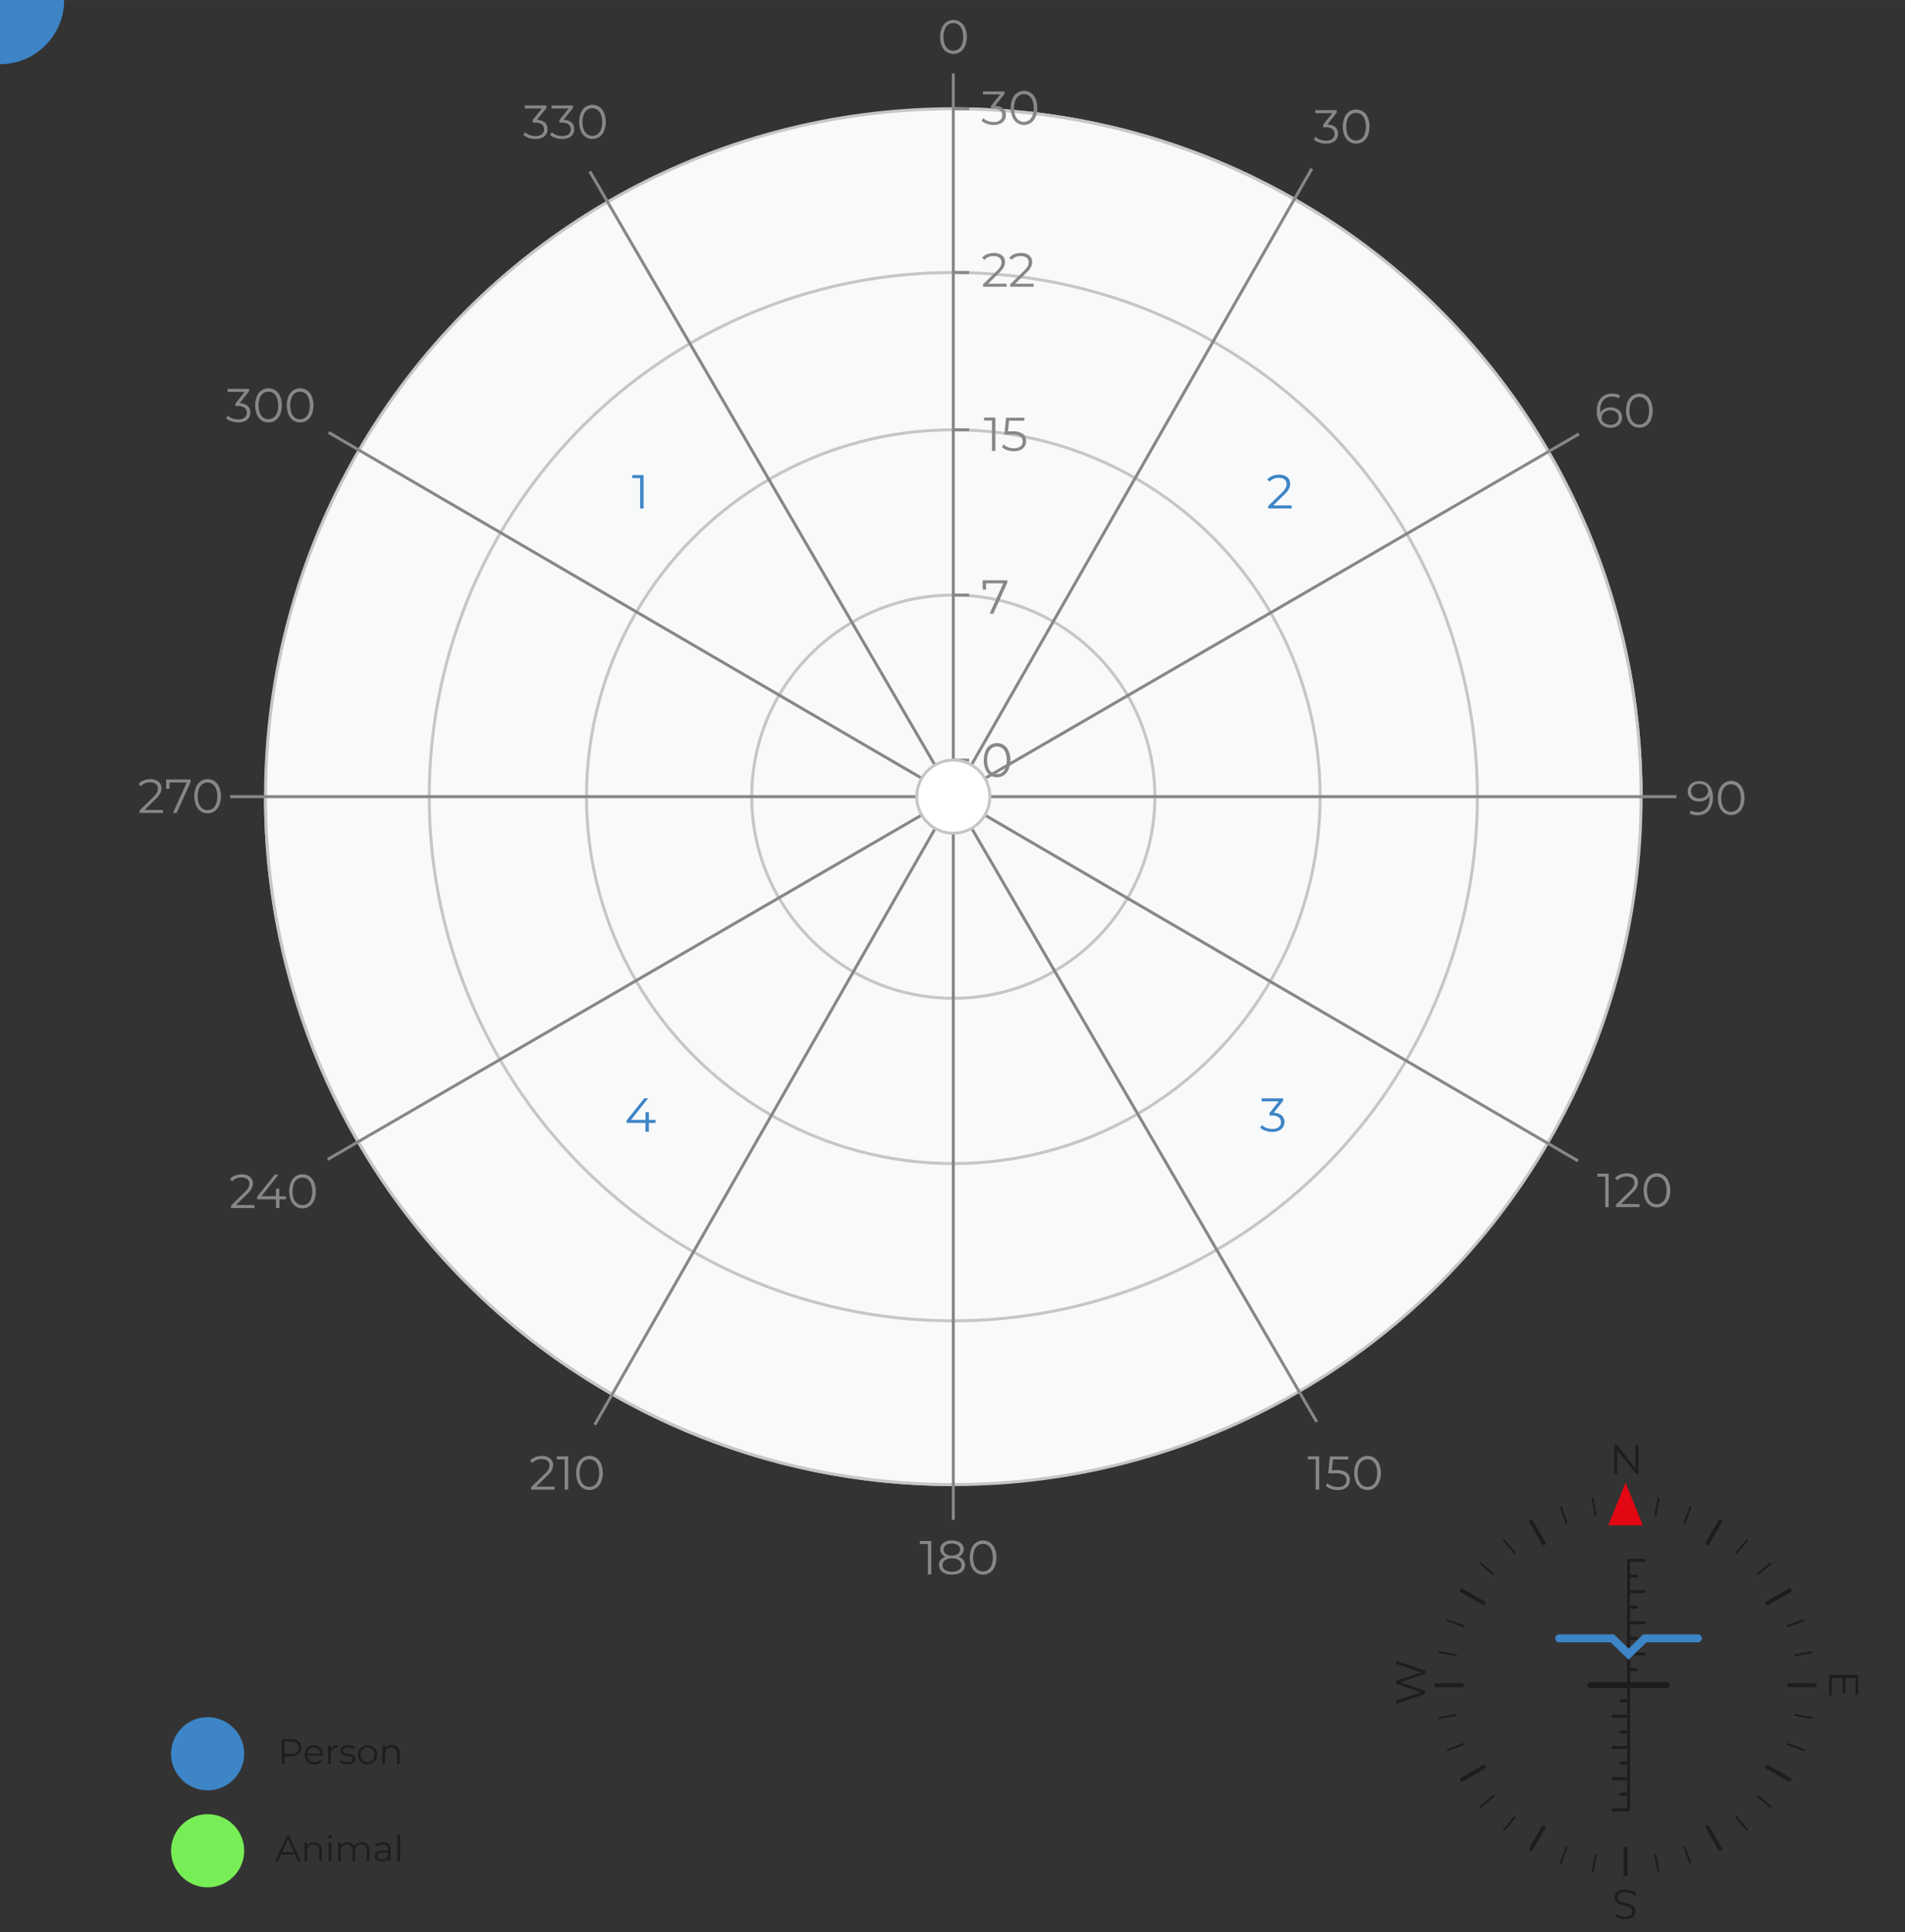 
<svg xmlns="http://www.w3.org/2000/svg" xmlns:xlink="http://www.w3.org/1999/xlink" width="225.07mm" height="228.25mm" viewBox="0 0 638 647">
  <rect x="0" y="0" width="638" height="647" fill="#333333" stroke="none"/>
  <defs>
    <linearGradient id="linear-gradient" x1="183.03" y1="197.93" x2="183.03" y2="154.58" gradientTransform="translate(481.25 41.78) rotate(90)" gradientUnits="userSpaceOnUse">
      <stop offset="0" stop-color="#2581c4"/>
      <stop offset="0.03" stop-color="#2581c4" stop-opacity="0.94"/>
      <stop offset="0.22" stop-color="#2581c4" stop-opacity="0.66"/>
      <stop offset="0.41" stop-color="#2581c4" stop-opacity="0.42"/>
      <stop offset="0.58" stop-color="#2581c4" stop-opacity="0.24"/>
      <stop offset="0.74" stop-color="#2581c4" stop-opacity="0.11"/>
      <stop offset="0.88" stop-color="#2581c4" stop-opacity="0.03"/>
      <stop offset="1" stop-color="#2581c4" stop-opacity="0"/>
    </linearGradient>
  </defs>
  <title>Местопложение чистовой</title>
  <g id="Layer_1" data-name="Layer 1">
    <g>
      <path d="M88.92,266.76H319.27V497.11C192,497.11,88.92,394,88.92,266.76Z" style="fill: none;stroke: #c6c6c6;stroke-miterlimit: 10"/>
      <path d="M549.61,266.76H319.27V36.42C446.49,36.42,549.61,139.55,549.61,266.76Z" style="fill: none;stroke: #c6c6c6;stroke-miterlimit: 10"/>
      <circle cx="319.27" cy="266.76" r="230.35" style="fill: #f8f9fa;stroke: #c6c6c6;stroke-miterlimit: 10"/>
      <circle cx="319.27" cy="266.76" r="175.51" style="fill: none;stroke: #c6c6c6;stroke-miterlimit: 10"/>
      <circle cx="319.27" cy="266.76" r="122.85" style="fill: none;stroke: #c6c6c6;stroke-miterlimit: 10"/>
      <circle cx="319.27" cy="266.76" r="67.51" style="fill: none;stroke: #c6c6c6;stroke-miterlimit: 10"/>
      <line x1="561.43" y1="266.76" x2="77.1" y2="266.76" style="fill: none;stroke: #878787;stroke-miterlimit: 10"/>
      <line x1="439.34" y1="56.46" x2="199.2" y2="477.07" style="fill: none;stroke: #878787;stroke-miterlimit: 10"/>
      <line x1="528.78" y1="145.31" x2="109.76" y2="388.22" style="fill: none;stroke: #878787;stroke-miterlimit: 10"/>
      <line x1="528.48" y1="388.73" x2="110.06" y2="144.79" style="fill: none;stroke: #878787;stroke-miterlimit: 10"/>
      <line x1="440.99" y1="476.12" x2="197.55" y2="57.41" style="fill: none;stroke: #878787;stroke-miterlimit: 10"/>
      <line x1="319.27" y1="24.6" x2="319.27" y2="508.93" style="fill: none;stroke: #878787;stroke-miterlimit: 10"/>
      <line x1="319" y1="36.42" x2="324.58" y2="36.42" style="fill: none;stroke: #878787;stroke-miterlimit: 10"/>
      <line x1="319" y1="91.25" x2="324.58" y2="91.25" style="fill: none;stroke: #878787;stroke-miterlimit: 10"/>
      <line x1="319" y1="143.92" x2="324.58" y2="143.92" style="fill: none;stroke: #878787;stroke-miterlimit: 10"/>
      <line x1="319" y1="199.25" x2="324.58" y2="199.25" style="fill: none;stroke: #878787;stroke-miterlimit: 10"/>
      <line x1="319" y1="254.53" x2="324.58" y2="254.53" style="fill: none;stroke: #878787;stroke-miterlimit: 10"/>
    </g>
  </g>
  <g id="Layer_3" data-name="Layer 3">
    <path d="M69.54,575A12.24,12.24,0,1,1,57.3,587.22,12.24,12.24,0,0,1,69.54,575" style="fill: #3d85c6"/>
    <path d="M69.54,607.48A12.24,12.24,0,1,1,57.3,619.72a12.24,12.24,0,0,1,12.24-12.24" style="fill: #7e5"/>
    <g>
      <path d="M100,583.11a2.9,2.9,0,0,1,0,4.22,3.82,3.82,0,0,1-2.52.76H95.26v2.65h-.89v-8.4h3.14A3.8,3.8,0,0,1,100,583.11Zm-.64,3.65a1.89,1.89,0,0,0,.66-1.54,1.92,1.92,0,0,0-.66-1.57,2.92,2.92,0,0,0-1.91-.55H95.26v4.2h2.23A2.93,2.93,0,0,0,99.4,586.76Z" style="fill: #1d1d1b"/>
      <path d="M108.14,587.85h-5.28a2.26,2.26,0,0,0,.76,1.59,2.51,2.51,0,0,0,1.73.61,2.71,2.71,0,0,0,1.08-.21,2.35,2.35,0,0,0,.85-.62l.48.55a2.7,2.7,0,0,1-1,.77,3.55,3.55,0,0,1-1.39.26,3.51,3.51,0,0,1-1.72-.41,3,3,0,0,1-1.17-1.15,3.27,3.27,0,0,1-.42-1.66,3.38,3.38,0,0,1,.4-1.66,2.91,2.91,0,0,1,1.1-1.14,3.09,3.09,0,0,1,1.58-.41,3.06,3.06,0,0,1,1.57.41,2.9,2.9,0,0,1,1.09,1.13,3.41,3.41,0,0,1,.4,1.66Zm-4.58-2.15a2.28,2.28,0,0,0-.7,1.52h4.48a2.29,2.29,0,0,0-.7-1.52,2.32,2.32,0,0,0-3.07,0Z" style="fill: #1d1d1b"/>
      <path d="M111.61,584.71a3,3,0,0,1,1.47-.32v.83h-.2a2,2,0,0,0-1.56.61,2.44,2.44,0,0,0-.56,1.72v3.22h-.85v-6.31h.82v1.24A2.07,2.07,0,0,1,111.61,584.71Z" style="fill: #1d1d1b"/>
      <path d="M114.88,590.58a3.16,3.16,0,0,1-1.1-.56l.38-.67a3.23,3.23,0,0,0,1,.51,4,4,0,0,0,1.25.2,2.38,2.38,0,0,0,1.28-.27.86.86,0,0,0,.41-.76.68.68,0,0,0-.23-.55,1.51,1.51,0,0,0-.58-.3,8,8,0,0,0-.92-.2,10.83,10.83,0,0,1-1.24-.29,1.82,1.82,0,0,1-.8-.51,1.41,1.41,0,0,1-.33-1,1.56,1.56,0,0,1,.66-1.3,3,3,0,0,1,1.84-.5,4.79,4.79,0,0,1,1.22.16,3.39,3.39,0,0,1,1,.43l-.37.68a3.18,3.18,0,0,0-1.86-.54,2.15,2.15,0,0,0-1.23.29.88.88,0,0,0-.41.76.75.75,0,0,0,.23.58,1.44,1.44,0,0,0,.58.32,9.09,9.09,0,0,0,1,.21,11.29,11.29,0,0,1,1.21.29,1.79,1.79,0,0,1,.78.49,1.35,1.35,0,0,1,.32,1,1.53,1.53,0,0,1-.69,1.31,3.28,3.28,0,0,1-1.91.49A4.83,4.83,0,0,1,114.88,590.58Z" style="fill: #1d1d1b"/>
      <path d="M121.46,590.39a3,3,0,0,1-1.15-1.15,3.47,3.47,0,0,1,0-3.31,3,3,0,0,1,1.15-1.14,3.51,3.51,0,0,1,3.29,0,2.94,2.94,0,0,1,1.15,1.14,3.52,3.52,0,0,1,0,3.31,3,3,0,0,1-1.15,1.15,3.48,3.48,0,0,1-3.29,0Zm2.85-.65a2.14,2.14,0,0,0,.83-.87,2.9,2.9,0,0,0,0-2.57,2.13,2.13,0,0,0-.83-.87,2.53,2.53,0,0,0-2.41,0,2.16,2.16,0,0,0-.84.87,2.85,2.85,0,0,0,0,2.57,2.17,2.17,0,0,0,.84.87,2.53,2.53,0,0,0,2.41,0Z" style="fill: #1d1d1b"/>
      <path d="M133.16,585.07a2.69,2.69,0,0,1,.7,2v3.66H133v-3.58a2.09,2.09,0,0,0-.49-1.5,1.85,1.85,0,0,0-1.4-.52,2.16,2.16,0,0,0-1.61.61,2.29,2.29,0,0,0-.59,1.67v3.31h-.85v-6.31h.82v1.16a2.37,2.37,0,0,1,1-.89,3.09,3.09,0,0,1,1.43-.32A2.58,2.58,0,0,1,133.16,585.07Z" style="fill: #1d1d1b"/>
    </g>
    <g>
      <path d="M98.8,621H94.12l-1,2.24h-.92l3.84-8.4h.88l3.84,8.4h-.94Zm-.32-.72-2-4.51-2,4.51Z" style="fill: #1d1d1b"/>
      <path d="M107.06,617.57a2.69,2.69,0,0,1,.7,2v3.66h-.85v-3.58a2.09,2.09,0,0,0-.49-1.5,1.85,1.85,0,0,0-1.4-.52,2.16,2.16,0,0,0-1.61.61,2.29,2.29,0,0,0-.59,1.67v3.31H102v-6.31h.82v1.16a2.37,2.37,0,0,1,1-.89,3.09,3.09,0,0,1,1.43-.32A2.58,2.58,0,0,1,107.06,617.57Z" style="fill: #1d1d1b"/>
      <path d="M110.07,615.37a.59.59,0,0,1-.18-.43.58.58,0,0,1,.18-.42.6.6,0,0,1,.44-.18.62.62,0,0,1,.44.17.56.56,0,0,1,.18.41.63.63,0,0,1-1.07.44Zm0,1.56h.85v6.31h-.85Z" style="fill: #1d1d1b"/>
      <path d="M123,617.56a2.75,2.75,0,0,1,.68,2v3.66h-.85v-3.58a2.14,2.14,0,0,0-.47-1.5,1.73,1.73,0,0,0-1.34-.52,2,2,0,0,0-1.55.61,2.36,2.36,0,0,0-.56,1.67v3.31h-.85v-3.58a2.14,2.14,0,0,0-.47-1.5,1.74,1.74,0,0,0-1.35-.52,2,2,0,0,0-1.54.61,2.35,2.35,0,0,0-.57,1.67v3.31h-.85v-6.31h.82v1.15a2.28,2.28,0,0,1,.94-.89,3,3,0,0,1,1.38-.31,2.7,2.7,0,0,1,1.37.34,2.07,2.07,0,0,1,.87,1,2.46,2.46,0,0,1,1-1,3.09,3.09,0,0,1,1.49-.35A2.51,2.51,0,0,1,123,617.56Z" style="fill: #1d1d1b"/>
      <path d="M130.15,617.5a2.39,2.39,0,0,1,.66,1.83v3.91H130v-1a2,2,0,0,1-.85.77,3,3,0,0,1-1.33.28,2.59,2.59,0,0,1-1.68-.5,1.73,1.73,0,0,1,0-2.63,2.85,2.85,0,0,1,1.85-.49h2v-.38a1.62,1.62,0,0,0-.46-1.24,1.89,1.89,0,0,0-1.33-.43,3.39,3.39,0,0,0-1.15.2,2.91,2.91,0,0,0-.95.55l-.38-.64a3.38,3.38,0,0,1,1.15-.63,4.47,4.47,0,0,1,1.42-.22A2.67,2.67,0,0,1,130.15,617.5Zm-1,4.8a2,2,0,0,0,.77-1v-1h-2q-1.62,0-1.62,1.13a1,1,0,0,0,.42.87,1.91,1.91,0,0,0,1.18.32A2.24,2.24,0,0,0,129.19,622.3Z" style="fill: #1d1d1b"/>
      <path d="M133.12,614.34H134v8.9h-.85Z" style="fill: #1d1d1b"/>
    </g>
  </g>
  <g id="Layer_2" data-name="Layer 2">
    <g>
      <path d="M182.47,41a2.91,2.91,0,0,1,.92,2.23,3,3,0,0,1-1.84,2.88,5.17,5.17,0,0,1-2.22.43,6.68,6.68,0,0,1-2.3-.39,4.66,4.66,0,0,1-1.74-1l.56-.91a4.11,4.11,0,0,0,1.49.94,5.44,5.44,0,0,0,2,.36,3.34,3.34,0,0,0,2.13-.6,2,2,0,0,0,.75-1.66,2,2,0,0,0-.75-1.63,3.64,3.64,0,0,0-2.27-.59h-.8v-.85l3.1-3.89h-5.73v-1H183v.82l-3.17,4A4.15,4.15,0,0,1,182.47,41Z" style="fill: #878787"/>
      <path d="M191.41,41a2.91,2.91,0,0,1,.92,2.23,3,3,0,0,1-1.84,2.88,5.17,5.17,0,0,1-2.22.43,6.68,6.68,0,0,1-2.3-.39,4.66,4.66,0,0,1-1.74-1l.56-.91a4.11,4.11,0,0,0,1.49.94,5.44,5.44,0,0,0,2,.36,3.34,3.34,0,0,0,2.13-.6,2,2,0,0,0,.75-1.66,2,2,0,0,0-.75-1.63,3.64,3.64,0,0,0-2.27-.59h-.8v-.85l3.1-3.89H184.7v-1h7.2v.82l-3.17,4A4.15,4.15,0,0,1,191.41,41Z" style="fill: #878787"/>
      <path d="M196.1,45.85a4.5,4.5,0,0,1-1.58-2,8.37,8.37,0,0,1,0-6.06,4.5,4.5,0,0,1,1.58-2,4.23,4.23,0,0,1,4.62,0,4.56,4.56,0,0,1,1.59,2,8.27,8.27,0,0,1,0,6.06,4.56,4.56,0,0,1-1.59,2,4.23,4.23,0,0,1-4.62,0Zm4-.91a3.52,3.52,0,0,0,1.16-1.58,7.79,7.79,0,0,0,0-5,3.52,3.52,0,0,0-1.16-1.58,3,3,0,0,0-3.44,0,3.52,3.52,0,0,0-1.16,1.58,7.79,7.79,0,0,0,0,5,3.52,3.52,0,0,0,1.16,1.58,3,3,0,0,0,3.44,0Z" style="fill: #878787"/>
    </g>
    <g>
      <path d="M82.92,135.91a2.91,2.91,0,0,1,.92,2.23A3,3,0,0,1,82,141a5.17,5.17,0,0,1-2.22.43,6.68,6.68,0,0,1-2.3-.39,4.66,4.66,0,0,1-1.74-1l.56-.91a4.11,4.11,0,0,0,1.49.94,5.44,5.44,0,0,0,2,.36,3.34,3.34,0,0,0,2.13-.6,2,2,0,0,0,.75-1.66,2,2,0,0,0-.75-1.63,3.64,3.64,0,0,0-2.27-.59h-.8v-.85l3.1-3.89H76.21v-1h7.2V131l-3.17,4A4.15,4.15,0,0,1,82.92,135.91Z" style="fill: #878787"/>
      <path d="M87.61,140.76a4.5,4.5,0,0,1-1.58-2,8.37,8.37,0,0,1,0-6.06,4.5,4.5,0,0,1,1.58-2,4.23,4.23,0,0,1,4.62,0,4.56,4.56,0,0,1,1.59,2,8.27,8.27,0,0,1,0,6.06,4.56,4.56,0,0,1-1.59,2,4.23,4.23,0,0,1-4.62,0Zm4-.91a3.52,3.52,0,0,0,1.16-1.58,7.79,7.79,0,0,0,0-5,3.52,3.52,0,0,0-1.16-1.58,3,3,0,0,0-3.44,0A3.52,3.52,0,0,0,87,133.24a7.79,7.79,0,0,0,0,5,3.52,3.52,0,0,0,1.16,1.58,3,3,0,0,0,3.44,0Z" style="fill: #878787"/>
      <path d="M98.2,140.76a4.5,4.5,0,0,1-1.58-2,8.37,8.37,0,0,1,0-6.06,4.5,4.5,0,0,1,1.58-2,4.23,4.23,0,0,1,4.62,0,4.56,4.56,0,0,1,1.59,2,8.27,8.27,0,0,1,0,6.06,4.56,4.56,0,0,1-1.59,2,4.23,4.23,0,0,1-4.62,0Zm4-.91a3.52,3.52,0,0,0,1.16-1.58,7.79,7.79,0,0,0,0-5,3.52,3.52,0,0,0-1.16-1.58,3,3,0,0,0-3.44,0,3.52,3.52,0,0,0-1.16,1.58,7.79,7.79,0,0,0,0,5,3.52,3.52,0,0,0,1.16,1.58,3,3,0,0,0,3.44,0Z" style="fill: #878787"/>
    </g>
    <g>
      <path d="M54.58,271.21v1H46.73v-.82l4.66-4.56a6,6,0,0,0,1.19-1.5,2.85,2.85,0,0,0,.31-1.27,1.88,1.88,0,0,0-.68-1.54,3,3,0,0,0-1.94-.55,3.84,3.84,0,0,0-3.06,1.25l-.82-.7a4.29,4.29,0,0,1,1.67-1.18,6,6,0,0,1,2.3-.42,4.19,4.19,0,0,1,2.71.81,2.69,2.69,0,0,1,1,2.22,3.8,3.8,0,0,1-.38,1.66,7,7,0,0,1-1.46,1.84l-3.81,3.74Z" style="fill: #878787"/>
      <path d="M63.86,261v.82l-4.69,10.38H57.93l4.61-10.18H56.78v2.1H55.64V261Z" style="fill: #878787"/>
      <path d="M67.22,271.64a4.51,4.51,0,0,1-1.58-2,8.37,8.37,0,0,1,0-6.06,4.5,4.5,0,0,1,1.58-2,4.23,4.23,0,0,1,4.62,0,4.56,4.56,0,0,1,1.59,2,8.27,8.27,0,0,1,0,6.06,4.57,4.57,0,0,1-1.59,2,4.23,4.23,0,0,1-4.62,0Zm4-.91a3.52,3.52,0,0,0,1.16-1.58,7.79,7.79,0,0,0,0-5,3.52,3.52,0,0,0-1.16-1.58,3,3,0,0,0-3.44,0,3.52,3.52,0,0,0-1.16,1.58,7.79,7.79,0,0,0,0,5,3.52,3.52,0,0,0,1.16,1.58,3,3,0,0,0,3.44,0Z" style="fill: #878787"/>
    </g>
    <g>
      <path d="M85.23,403.5v1H77.38v-.82L82,399.14a6,6,0,0,0,1.19-1.5,2.85,2.85,0,0,0,.31-1.27,1.88,1.88,0,0,0-.68-1.54,3,3,0,0,0-1.94-.55,3.84,3.84,0,0,0-3.06,1.25l-.82-.7a4.29,4.29,0,0,1,1.67-1.18,6,6,0,0,1,2.3-.42,4.19,4.19,0,0,1,2.71.81,2.69,2.69,0,0,1,1,2.22,3.8,3.8,0,0,1-.38,1.66,7,7,0,0,1-1.46,1.84l-3.81,3.74Z" style="fill: #878787"/>
      <path d="M95.82,401.58H93.58v2.94H92.43v-2.94H86.11v-.83L92,393.32h1.28l-5.73,7.23h4.86V398h1.12v2.59h2.24Z" style="fill: #878787"/>
      <path d="M99,403.93a4.5,4.5,0,0,1-1.58-2,8.37,8.37,0,0,1,0-6.06,4.5,4.5,0,0,1,1.58-2,4.23,4.23,0,0,1,4.62,0,4.56,4.56,0,0,1,1.59,2,8.27,8.27,0,0,1,0,6.06,4.56,4.56,0,0,1-1.59,2,4.23,4.23,0,0,1-4.62,0Zm4-.91a3.51,3.51,0,0,0,1.16-1.58,7.79,7.79,0,0,0,0-5,3.51,3.51,0,0,0-1.16-1.58,3,3,0,0,0-3.44,0,3.51,3.51,0,0,0-1.16,1.58,7.79,7.79,0,0,0,0,5A3.51,3.51,0,0,0,99.63,403a3,3,0,0,0,3.44,0Z" style="fill: #878787"/>
    </g>
    <g>
      <path d="M185.73,497.81v1h-7.86V498l4.66-4.56a6,6,0,0,0,1.19-1.5,2.85,2.85,0,0,0,.31-1.27,1.88,1.88,0,0,0-.68-1.54,3,3,0,0,0-1.94-.55,3.84,3.84,0,0,0-3.06,1.25l-.82-.7a4.29,4.29,0,0,1,1.67-1.18,6,6,0,0,1,2.3-.42,4.19,4.19,0,0,1,2.71.81,2.69,2.69,0,0,1,1,2.22,3.8,3.8,0,0,1-.38,1.66,7,7,0,0,1-1.46,1.84l-3.81,3.74Z" style="fill: #878787"/>
      <path d="M190.28,487.63v11.2h-1.15V488.66h-2.64v-1Z" style="fill: #878787"/>
      <path d="M195.1,498.24a4.5,4.5,0,0,1-1.58-2,8.37,8.37,0,0,1,0-6.06,4.5,4.5,0,0,1,1.58-2,4.23,4.23,0,0,1,4.62,0,4.56,4.56,0,0,1,1.59,2,8.27,8.27,0,0,1,0,6.06,4.56,4.56,0,0,1-1.59,2,4.23,4.23,0,0,1-4.62,0Zm4-.91a3.51,3.51,0,0,0,1.16-1.58,7.79,7.79,0,0,0,0-5,3.51,3.51,0,0,0-1.16-1.58,3,3,0,0,0-3.44,0,3.51,3.51,0,0,0-1.16,1.58,7.79,7.79,0,0,0,0,5,3.51,3.51,0,0,0,1.16,1.58,3,3,0,0,0,3.44,0Z" style="fill: #878787"/>
    </g>
    <g>
      <path d="M311.9,516v11.2h-1.15V517H308.1v-1Z" style="fill: #878787"/>
      <path d="M322.61,522.35a2.61,2.61,0,0,1,.57,1.7,2.82,2.82,0,0,1-.53,1.7,3.32,3.32,0,0,1-1.51,1.12,6.24,6.24,0,0,1-2.31.39,5.17,5.17,0,0,1-3.17-.86A2.78,2.78,0,0,1,314.5,524a2.66,2.66,0,0,1,.55-1.71,3.33,3.33,0,0,1,1.61-1,2.79,2.79,0,0,1-1.31-1,2.52,2.52,0,0,1-.45-1.5,2.56,2.56,0,0,1,1.06-2.16,4.64,4.64,0,0,1,2.86-.8,5.48,5.48,0,0,1,2.07.36,3.14,3.14,0,0,1,1.38,1,2.57,2.57,0,0,1,.5,1.57,2.46,2.46,0,0,1-.46,1.5,2.89,2.89,0,0,1-1.33,1A3.4,3.4,0,0,1,322.61,522.35Zm-1.46,3.33a2,2,0,0,0,0-3.29,4.79,4.79,0,0,0-4.64,0,1.91,1.91,0,0,0-.84,1.64,1.93,1.93,0,0,0,.83,1.66,4.77,4.77,0,0,0,4.65,0Zm-4.36-5.34a3.35,3.35,0,0,0,2,.54,3.39,3.39,0,0,0,2-.54,1.71,1.71,0,0,0,.74-1.46,1.74,1.74,0,0,0-.76-1.49,3.41,3.41,0,0,0-2-.54,3.35,3.35,0,0,0-2,.54,1.83,1.83,0,0,0,0,2.94Z" style="fill: #878787"/>
      <path d="M326.93,526.57a4.49,4.49,0,0,1-1.58-2,8.37,8.37,0,0,1,0-6.06,4.49,4.49,0,0,1,1.58-2,4.23,4.23,0,0,1,4.62,0,4.55,4.55,0,0,1,1.59,2,8.26,8.26,0,0,1,0,6.06,4.55,4.55,0,0,1-1.59,2,4.22,4.22,0,0,1-4.62,0Zm4-.91a3.51,3.51,0,0,0,1.16-1.58,7.79,7.79,0,0,0,0-5,3.52,3.52,0,0,0-1.16-1.58,3,3,0,0,0-3.44,0,3.52,3.52,0,0,0-1.16,1.58,7.79,7.79,0,0,0,0,5,3.51,3.51,0,0,0,1.16,1.58,3,3,0,0,0,3.44,0Z" style="fill: #878787"/>
    </g>
    <g>
      <path d="M441.8,487.63v11.2h-1.15V488.66H438v-1Z" style="fill: #878787"/>
      <path d="M451,493.1a2.92,2.92,0,0,1,1.11,2.44,3.34,3.34,0,0,1-.46,1.74,3.1,3.1,0,0,1-1.37,1.21,5.11,5.11,0,0,1-2.24.44,6.62,6.62,0,0,1-2.28-.39,4.67,4.67,0,0,1-1.74-1l.56-.91a4.14,4.14,0,0,0,1.47.94,5.33,5.33,0,0,0,2,.36,3.31,3.31,0,0,0,2.15-.62,2,2,0,0,0,.76-1.66,2,2,0,0,0-.86-1.74,5.28,5.28,0,0,0-2.89-.59h-2.38l.58-5.62h6.13v1h-5.12l-.38,3.57h1.44A5.76,5.76,0,0,1,451,493.1Z" style="fill: #878787"/>
      <path d="M455.68,498.24a4.5,4.5,0,0,1-1.58-2,8.37,8.37,0,0,1,0-6.06,4.5,4.5,0,0,1,1.58-2,4.23,4.23,0,0,1,4.62,0,4.56,4.56,0,0,1,1.59,2,8.27,8.27,0,0,1,0,6.06,4.57,4.57,0,0,1-1.59,2,4.23,4.23,0,0,1-4.62,0Zm4-.91a3.51,3.51,0,0,0,1.16-1.58,7.79,7.79,0,0,0,0-5,3.52,3.52,0,0,0-1.16-1.58,3,3,0,0,0-3.44,0,3.52,3.52,0,0,0-1.16,1.58,7.79,7.79,0,0,0,0,5,3.51,3.51,0,0,0,1.16,1.58,3,3,0,0,0,3.44,0Z" style="fill: #878787"/>
    </g>
    <g>
      <path d="M538.76,393v11.2h-1.15V394H535v-1Z" style="fill: #878787"/>
      <path d="M549.08,403.18v1h-7.86v-.82l4.66-4.56a6,6,0,0,0,1.19-1.5,2.85,2.85,0,0,0,.31-1.27,1.88,1.88,0,0,0-.68-1.54,3,3,0,0,0-1.94-.55,3.84,3.84,0,0,0-3.06,1.25l-.82-.7a4.3,4.3,0,0,1,1.67-1.18,6,6,0,0,1,2.3-.42,4.19,4.19,0,0,1,2.71.81,2.69,2.69,0,0,1,1,2.21,3.8,3.8,0,0,1-.38,1.66,7,7,0,0,1-1.46,1.84l-3.81,3.74Z" style="fill: #878787"/>
      <path d="M552.61,403.62a4.5,4.5,0,0,1-1.58-2,8.37,8.37,0,0,1,0-6.06,4.5,4.5,0,0,1,1.58-2,4.23,4.23,0,0,1,4.62,0,4.56,4.56,0,0,1,1.59,2,8.27,8.27,0,0,1,0,6.06,4.57,4.57,0,0,1-1.59,2,4.23,4.23,0,0,1-4.62,0Zm4-.91a3.51,3.51,0,0,0,1.16-1.58,7.79,7.79,0,0,0,0-5,3.52,3.52,0,0,0-1.16-1.58,3,3,0,0,0-3.44,0A3.52,3.52,0,0,0,552,396.1a7.79,7.79,0,0,0,0,5,3.51,3.51,0,0,0,1.16,1.58,3,3,0,0,0,3.44,0Z" style="fill: #878787"/>
    </g>
    <g>
      <path d="M572.47,263a6.42,6.42,0,0,1,1.18,4.14,7.12,7.12,0,0,1-.64,3.17,4.48,4.48,0,0,1-1.79,2,5.29,5.29,0,0,1-2.69.66,5,5,0,0,1-2.66-.61l.46-.93a3.91,3.91,0,0,0,2.18.53,3.72,3.72,0,0,0,2.91-1.18,5,5,0,0,0,1.06-3.42c0-.28,0-.58,0-.91a3,3,0,0,1-1.33,1.42,4.26,4.26,0,0,1-2.1.5,4.43,4.43,0,0,1-2-.42,3.19,3.19,0,0,1-1.34-1.18,3.25,3.25,0,0,1-.48-1.77,3.31,3.31,0,0,1,.5-1.81,3.27,3.27,0,0,1,1.37-1.21,4.43,4.43,0,0,1,2-.42A4.13,4.13,0,0,1,572.47,263Zm-1.78,4a2.52,2.52,0,0,0,1-.88,2.23,2.23,0,0,0,.37-1.25,2.18,2.18,0,0,0-.34-1.18,2.48,2.48,0,0,0-1-.88,3.54,3.54,0,0,0-1.6-.34,2.9,2.9,0,0,0-2,.66,2.23,2.23,0,0,0-.76,1.77,2.21,2.21,0,0,0,.76,1.76,3,3,0,0,0,2.06.66A3.34,3.34,0,0,0,570.68,267Z" style="fill: #878787"/>
      <path d="M577.47,272.22a4.51,4.51,0,0,1-1.58-2,8.37,8.37,0,0,1,0-6.06,4.5,4.5,0,0,1,1.58-2,4.23,4.23,0,0,1,4.62,0,4.56,4.56,0,0,1,1.59,2,8.27,8.27,0,0,1,0,6.06,4.57,4.57,0,0,1-1.59,2,4.23,4.23,0,0,1-4.62,0Zm4-.91a3.52,3.52,0,0,0,1.16-1.58,7.79,7.79,0,0,0,0-5,3.52,3.52,0,0,0-1.16-1.58,3,3,0,0,0-3.44,0,3.52,3.52,0,0,0-1.16,1.58,7.79,7.79,0,0,0,0,5,3.52,3.52,0,0,0,1.16,1.58,3,3,0,0,0,3.44,0Z" style="fill: #878787"/>
    </g>
    <g>
      <path d="M541.42,136.84a3.18,3.18,0,0,1,1.34,1.18,3.24,3.24,0,0,1,.48,1.77,3.31,3.31,0,0,1-.5,1.81,3.27,3.27,0,0,1-1.37,1.21,4.42,4.42,0,0,1-2,.42,4.13,4.13,0,0,1-3.41-1.46,6.42,6.42,0,0,1-1.18-4.14,7.1,7.1,0,0,1,.64-3.17,4.48,4.48,0,0,1,1.79-2,5.29,5.29,0,0,1,2.69-.66,5.05,5.05,0,0,1,2.66.61l-.46.93a3.91,3.91,0,0,0-2.18-.53A3.71,3.71,0,0,0,537,134a5,5,0,0,0-1.06,3.42q0,.4,0,.91a3,3,0,0,1,1.33-1.42,4.26,4.26,0,0,1,2.1-.5A4.43,4.43,0,0,1,541.42,136.84Zm-.08,4.74a2.23,2.23,0,0,0,.76-1.77,2.21,2.21,0,0,0-.76-1.76,3,3,0,0,0-2.06-.66,3.35,3.35,0,0,0-1.5.32,2.52,2.52,0,0,0-1,.88,2.22,2.22,0,0,0-.37,1.25,2.17,2.17,0,0,0,.34,1.18,2.47,2.47,0,0,0,1,.88,3.54,3.54,0,0,0,1.6.34A2.89,2.89,0,0,0,541.34,141.58Z" style="fill: #878787"/>
      <path d="M546.72,142.53a4.5,4.5,0,0,1-1.58-2,8.37,8.37,0,0,1,0-6.06,4.5,4.5,0,0,1,1.58-2,4.23,4.23,0,0,1,4.62,0,4.56,4.56,0,0,1,1.59,2,8.27,8.27,0,0,1,0,6.06,4.56,4.56,0,0,1-1.59,2,4.23,4.23,0,0,1-4.62,0Zm4-.91a3.52,3.52,0,0,0,1.16-1.58,7.79,7.79,0,0,0,0-5,3.52,3.52,0,0,0-1.16-1.58,3,3,0,0,0-3.44,0,3.52,3.52,0,0,0-1.16,1.58,7.79,7.79,0,0,0,0,5,3.52,3.52,0,0,0,1.16,1.58,3,3,0,0,0,3.44,0Z" style="fill: #878787"/>
    </g>
    <g>
      <path d="M447.19,42.55a2.91,2.91,0,0,1,.92,2.23,3,3,0,0,1-1.84,2.88,5.17,5.17,0,0,1-2.22.43,6.68,6.68,0,0,1-2.3-.39,4.66,4.66,0,0,1-1.74-1l.56-.91a4.11,4.11,0,0,0,1.49.94,5.44,5.44,0,0,0,2,.36,3.34,3.34,0,0,0,2.13-.6,2,2,0,0,0,.75-1.66,2,2,0,0,0-.75-1.63,3.64,3.64,0,0,0-2.27-.59h-.8v-.85l3.1-3.89h-5.73v-1h7.2v.82l-3.17,4A4.15,4.15,0,0,1,447.19,42.55Z" style="fill: #878787"/>
      <path d="M451.87,47.41a4.5,4.5,0,0,1-1.58-2,8.37,8.37,0,0,1,0-6.06,4.5,4.5,0,0,1,1.58-2,4.23,4.23,0,0,1,4.62,0,4.56,4.56,0,0,1,1.59,2,8.27,8.27,0,0,1,0,6.06,4.56,4.56,0,0,1-1.59,2,4.23,4.23,0,0,1-4.62,0Zm4-.91a3.52,3.52,0,0,0,1.16-1.58,7.79,7.79,0,0,0,0-5,3.52,3.52,0,0,0-1.16-1.58,3,3,0,0,0-3.44,0,3.52,3.52,0,0,0-1.16,1.58,7.79,7.79,0,0,0,0,5,3.52,3.52,0,0,0,1.16,1.58,3,3,0,0,0,3.44,0Z" style="fill: #878787"/>
    </g>
    <path d="M317,17.37a4.5,4.5,0,0,1-1.58-2,7.46,7.46,0,0,1-.57-3,7.46,7.46,0,0,1,.57-3,4.5,4.5,0,0,1,1.58-2,4.23,4.23,0,0,1,4.62,0,4.56,4.56,0,0,1,1.59,2,7.38,7.38,0,0,1,.58,3,7.38,7.38,0,0,1-.58,3,4.56,4.56,0,0,1-1.59,2,4.23,4.23,0,0,1-4.62,0Zm4-.91a3.52,3.52,0,0,0,1.16-1.58,6.77,6.77,0,0,0,.42-2.51,6.77,6.77,0,0,0-.42-2.51A3.52,3.52,0,0,0,321,8.26a3,3,0,0,0-3.44,0,3.52,3.52,0,0,0-1.16,1.58,6.77,6.77,0,0,0-.42,2.51,6.77,6.77,0,0,0,.42,2.51,3.52,3.52,0,0,0,1.16,1.58,3,3,0,0,0,3.44,0Z" style="fill: #878787"/>
    <g>
      <path d="M335.95,36.3a2.91,2.91,0,0,1,.92,2.23A3,3,0,0,1,335,41.41a5.17,5.17,0,0,1-2.22.43,6.68,6.68,0,0,1-2.3-.39,4.66,4.66,0,0,1-1.74-1l.56-.91a4.11,4.11,0,0,0,1.49.94,5.44,5.44,0,0,0,2,.36,3.34,3.34,0,0,0,2.13-.6,2,2,0,0,0,.75-1.66,2,2,0,0,0-.75-1.63,3.64,3.64,0,0,0-2.27-.59h-.8v-.85l3.1-3.89h-5.73v-1h7.2v.82l-3.17,4A4.15,4.15,0,0,1,335.95,36.3Z" style="fill: #878787"/>
      <path d="M340.63,41.16a4.5,4.5,0,0,1-1.58-2,8.37,8.37,0,0,1,0-6.06,4.5,4.5,0,0,1,1.58-2,4.23,4.23,0,0,1,4.62,0,4.56,4.56,0,0,1,1.59,2,8.27,8.27,0,0,1,0,6.06,4.56,4.56,0,0,1-1.59,2,4.23,4.23,0,0,1-4.62,0Zm4-.91a3.52,3.52,0,0,0,1.16-1.58,7.79,7.79,0,0,0,0-5,3.52,3.52,0,0,0-1.16-1.58,3,3,0,0,0-3.44,0,3.52,3.52,0,0,0-1.16,1.58,7.79,7.79,0,0,0,0,5,3.52,3.52,0,0,0,1.16,1.58,3,3,0,0,0,3.44,0Z" style="fill: #878787"/>
    </g>
    <g>
      <path d="M337.11,95v1h-7.86v-.82l4.66-4.56a6,6,0,0,0,1.19-1.5,2.85,2.85,0,0,0,.31-1.27,1.88,1.88,0,0,0-.68-1.54,3,3,0,0,0-1.94-.55A3.84,3.84,0,0,0,329.73,87l-.82-.7a4.29,4.29,0,0,1,1.67-1.18,6,6,0,0,1,2.3-.42,4.19,4.19,0,0,1,2.71.81,2.69,2.69,0,0,1,1,2.22,3.8,3.8,0,0,1-.38,1.66,7,7,0,0,1-1.46,1.84L330.95,95Z" style="fill: #878787"/>
      <path d="M346.19,95v1h-7.86v-.82L343,90.62a6,6,0,0,0,1.19-1.5,2.85,2.85,0,0,0,.31-1.27,1.88,1.88,0,0,0-.68-1.54,3,3,0,0,0-1.94-.55A3.84,3.84,0,0,0,338.82,87l-.82-.7a4.29,4.29,0,0,1,1.67-1.18,6,6,0,0,1,2.3-.42,4.19,4.19,0,0,1,2.71.81,2.69,2.69,0,0,1,1,2.22,3.8,3.8,0,0,1-.38,1.66,7,7,0,0,1-1.46,1.84L340,95Z" style="fill: #878787"/>
    </g>
    <g>
      <path d="M333.37,139.8V151h-1.15V140.82h-2.64v-1Z" style="fill: #878787"/>
      <path d="M342.53,145.26a2.92,2.92,0,0,1,1.11,2.44,3.34,3.34,0,0,1-.46,1.74,3.1,3.1,0,0,1-1.37,1.21,5.12,5.12,0,0,1-2.24.44,6.63,6.63,0,0,1-2.28-.39,4.66,4.66,0,0,1-1.74-1l.56-.91a4.14,4.14,0,0,0,1.47.94,5.32,5.32,0,0,0,2,.36,3.31,3.31,0,0,0,2.15-.62,2,2,0,0,0,.76-1.66,2,2,0,0,0-.86-1.74,5.28,5.28,0,0,0-2.89-.59h-2.38l.58-5.62h6.13v1h-5.12l-.38,3.57H339A5.76,5.76,0,0,1,342.53,145.26Z" style="fill: #878787"/>
    </g>
    <path d="M337.36,194.3v.82l-4.69,10.38h-1.25L336,195.32h-5.76v2.1h-1.14V194.3Z" style="fill: #878787"/>
    <path d="M331.61,259.57a4.5,4.5,0,0,1-1.58-2,8.37,8.37,0,0,1,0-6.06,4.5,4.5,0,0,1,1.58-2,4.23,4.23,0,0,1,4.62,0,4.56,4.56,0,0,1,1.59,2,8.27,8.27,0,0,1,0,6.06,4.56,4.56,0,0,1-1.59,2,4.23,4.23,0,0,1-4.62,0Zm4-.91a3.52,3.52,0,0,0,1.16-1.58,7.79,7.79,0,0,0,0-5,3.52,3.52,0,0,0-1.16-1.58,3,3,0,0,0-3.44,0,3.52,3.52,0,0,0-1.16,1.58,7.79,7.79,0,0,0,0,5,3.52,3.52,0,0,0,1.16,1.58,3,3,0,0,0,3.44,0Z" style="fill: #878787"/>
    <path d="M215.54,159.07v11.2h-1.15V160.09h-2.64v-1Z" style="fill: #3d85c6"/>
    <path d="M432.59,169.25v1h-7.86v-.82l4.66-4.56a6,6,0,0,0,1.19-1.5,2.85,2.85,0,0,0,.31-1.27,1.88,1.88,0,0,0-.68-1.54,3,3,0,0,0-1.94-.55,3.84,3.84,0,0,0-3.06,1.25l-.82-.7a4.29,4.29,0,0,1,1.67-1.18,6,6,0,0,1,2.3-.42,4.19,4.19,0,0,1,2.71.81,2.69,2.69,0,0,1,1,2.22,3.8,3.8,0,0,1-.38,1.66,7,7,0,0,1-1.46,1.84l-3.81,3.74Z" style="fill: #3d85c6"/>
    <path d="M429.24,373.47a2.91,2.91,0,0,1,.92,2.23,3,3,0,0,1-1.84,2.88,5.17,5.17,0,0,1-2.22.43,6.67,6.67,0,0,1-2.3-.39,4.66,4.66,0,0,1-1.74-1l.56-.91a4.12,4.12,0,0,0,1.49.94,5.45,5.45,0,0,0,2,.36,3.34,3.34,0,0,0,2.13-.6,2,2,0,0,0,.75-1.66,2,2,0,0,0-.75-1.63,3.64,3.64,0,0,0-2.27-.59h-.8v-.85l3.1-3.89h-5.73v-1h7.2v.82l-3.17,4A4.15,4.15,0,0,1,429.24,373.47Z" style="fill: #3d85c6"/>
    <path d="M219.56,376h-2.24v2.94h-1.15V376h-6.32v-.83l5.94-7.42h1.28l-5.73,7.23h4.86v-2.59h1.12v2.59h2.24Z" style="fill: #3d85c6"/>
  </g>
  <g id="компас">
    <circle cx="319.27" cy="266.76" r="12.24" style="fill: #fff;stroke: #c6c6c6;stroke-miterlimit: 10"/>
    <g>
      <path d="M548.74,483.75v9.73h-.85l-6.26-7.9v7.9h-1v-9.73h.85l6.27,7.9v-7.9Z" style="fill: #1d1d1b"/>
      <path d="M613.48,567.69h-.89v-6.88h9.73v6.68h-.89v-5.65H618v5h-.88v-5h-3.62Z" style="fill: #1d1d1b"/>
      <path d="M467.54,556.12l9.73,3.28v1.08l-8.3,2.85,8.3,2.86v1.07l-9.73,3.28V569.5l8.37-2.81-8.37-2.91v-1L476,560l-8.41-2.85Z" style="fill: #1d1d1b"/>
      <path d="M546.45,633.08A3.82,3.82,0,0,1,548,634l-.4.79a3.86,3.86,0,0,0-1.4-.86,5.14,5.14,0,0,0-1.81-.33,3.3,3.3,0,0,0-2,.48,1.48,1.48,0,0,0-.65,1.24,1.25,1.25,0,0,0,.35.93,2.4,2.4,0,0,0,.87.54,14.16,14.16,0,0,0,1.43.41,15,15,0,0,1,1.75.54,2.88,2.88,0,0,1,1.12.79,2.09,2.09,0,0,1,.47,1.43,2.43,2.43,0,0,1-.39,1.34,2.67,2.67,0,0,1-1.2,1,4.89,4.89,0,0,1-2,.36,5.93,5.93,0,0,1-1.63-.23,4.71,4.71,0,0,1-1.38-.63l.35-.82a4.77,4.77,0,0,0,1.31.61,4.9,4.9,0,0,0,1.36.2,3.15,3.15,0,0,0,1.93-.49,1.53,1.53,0,0,0,.65-1.27,1.27,1.27,0,0,0-.35-.94,2.32,2.32,0,0,0-.89-.54q-.54-.19-1.44-.41a14.35,14.35,0,0,1-1.73-.52,2.84,2.84,0,0,1-1.12-.78,2.06,2.06,0,0,1-.46-1.41,2.4,2.4,0,0,1,.4-1.34,2.67,2.67,0,0,1,1.22-1,5.09,5.09,0,0,1,2-.35A6.23,6.23,0,0,1,546.45,633.08Z" style="fill: #1d1d1b"/>
      <g>
        <path d="M533.42,627h-.06a.33.33,0,0,1-.27-.39l1-5.51a.32.32,0,0,1,.39-.27.33.33,0,0,1,.27.39l-1,5.51A.33.33,0,0,1,533.42,627Z" style="fill: #1d1d1b"/>
        <polygon points="544.09 564.26 544.09 564.25 544.76 564.25 544.09 564.26" style="fill: #1d1d1b"/>
        <path d="M554.44,507.73h-.06a.33.33,0,0,1-.27-.39l1-5.5a.33.33,0,0,1,.39-.27.33.33,0,0,1,.27.39l-1,5.5A.33.33,0,0,1,554.44,507.73Z" style="fill: #1d1d1b"/>
        <path d="M522.76,624.09l-.11,0a.34.34,0,0,1-.2-.43l1.91-5.23a.33.33,0,0,1,.63.23l-1.91,5.23A.33.33,0,0,1,522.76,624.09Z" style="fill: #1d1d1b"/>
        <polygon points="544.08 564.26 544.08 564.25 544.75 564.25 544.08 564.26" style="fill: #1d1d1b"/>
        <path d="M564.17,510.32l-.11,0a.34.34,0,0,1-.2-.43l1.91-5.25a.34.34,0,0,1,.43-.2.34.34,0,0,1,.2.43l-1.91,5.25A.34.34,0,0,1,564.17,510.32Z" style="fill: #1d1d1b"/>
        <path d="M503.72,613.08a.33.33,0,0,1-.26-.55l3.59-4.27a.33.33,0,0,1,.51.43L504,613A.33.33,0,0,1,503.72,613.08Z" style="fill: #1d1d1b"/>
        <polygon points="544.08 564.26 544.08 564.25 544.75 564.25 544.08 564.26" style="fill: #1d1d1b"/>
        <path d="M581.52,520.37a.33.33,0,0,1-.26-.55l3.59-4.28a.33.33,0,1,1,.51.43l-3.59,4.28A.33.33,0,0,1,581.52,520.37Z" style="fill: #1d1d1b"/>
        <path d="M495.92,605.29a.33.33,0,0,1-.21-.59L500,601.1a.33.33,0,1,1,.43.51l-4.28,3.59A.33.33,0,0,1,495.92,605.29Z" style="fill: #1d1d1b"/>
        <polygon points="544.08 564.26 544.08 564.25 544.75 564.25 544.08 564.26" style="fill: #1d1d1b"/>
        <path d="M588.64,527.49a.33.33,0,0,1-.22-.59l4.28-3.6a.33.33,0,0,1,.43.51l-4.28,3.6A.34.34,0,0,1,588.64,527.49Z" style="fill: #1d1d1b"/>
        <path d="M484.9,586.25a.33.33,0,0,1-.11-.65l5.25-1.91a.33.33,0,1,1,.23.63L485,586.23Z" style="fill: #1d1d1b"/>
        <path d="M598.69,544.83a.33.33,0,0,1-.11-.65l5.25-1.91a.33.33,0,1,1,.23.63l-5.25,1.91Z" style="fill: #1d1d1b"/>
        <path d="M482.06,575.58a.33.33,0,0,1-.06-.66l5.5-1a.33.33,0,0,1,.39.27.33.33,0,0,1-.27.39l-5.5,1Z" style="fill: #1d1d1b"/>
        <polygon points="544.09 564.26 544.09 564.25 544.76 564.25 544.09 564.26" style="fill: #1d1d1b"/>
        <path d="M601.26,554.57a.33.33,0,0,1-.06-.66l5.51-1a.32.32,0,0,1,.39.27.33.33,0,0,1-.27.39l-5.51,1Z" style="fill: #1d1d1b"/>
        <path d="M487.56,554.57h-.06l-5.5-1a.33.33,0,0,1-.27-.39.33.33,0,0,1,.39-.27l5.5,1a.33.33,0,0,1-.06.66Z" style="fill: #1d1d1b"/>
        <polygon points="544.08 564.26 544.08 564.25 544.75 564.25 544.08 564.26" style="fill: #1d1d1b"/>
        <path d="M606.78,575.58h-.06l-5.51-1a.33.33,0,0,1-.27-.39.33.33,0,0,1,.39-.27l5.51,1a.33.33,0,0,1-.06.66Z" style="fill: #1d1d1b"/>
        <path d="M490.15,544.83l-.11,0-5.37-1.95a.34.34,0,0,1-.2-.43.34.34,0,0,1,.43-.2l5.37,1.95a.33.33,0,0,1-.11.65Z" style="fill: #1d1d1b"/>
        <path d="M604.05,586.29l-.11,0-5.37-1.95a.34.34,0,0,1-.2-.43.34.34,0,0,1,.43-.2l5.37,1.95a.33.33,0,0,1-.11.65Z" style="fill: #1d1d1b"/>
        <path d="M500.19,527.49a.34.34,0,0,1-.22-.08l-4.28-3.6a.33.33,0,0,1,.43-.51l4.28,3.6a.33.33,0,0,1-.22.59Z" style="fill: #1d1d1b"/>
        <polygon points="544.08 564.26 544.08 564.25 544.75 564.25 544.08 564.26" style="fill: #1d1d1b"/>
        <path d="M592.92,605.3a.34.34,0,0,1-.22-.08l-4.3-3.6a.33.33,0,0,1,.43-.51l4.3,3.6a.33.33,0,0,1,0,.47A.33.33,0,0,1,592.92,605.3Z" style="fill: #1d1d1b"/>
        <path d="M507.3,520.37a.33.33,0,0,1-.26-.12L503.46,516a.33.33,0,1,1,.51-.43l3.59,4.28a.33.33,0,0,1-.26.55Z" style="fill: #1d1d1b"/>
        <polygon points="544.08 564.26 544.08 564.25 544.75 564.25 544.08 564.26" style="fill: #1d1d1b"/>
        <path d="M585.11,613.09a.33.33,0,0,1-.26-.12l-3.6-4.28a.33.33,0,0,1,.51-.43l3.6,4.28a.33.33,0,0,1-.26.55Z" style="fill: #1d1d1b"/>
        <path d="M524.67,510.31a.33.33,0,0,1-.31-.22l-1.91-5.23a.33.33,0,0,1,.63-.23l1.91,5.23a.34.34,0,0,1-.2.43Z" style="fill: #1d1d1b"/>
        <polygon points="544.08 564.26 544.08 564.25 544.75 564.25 544.08 564.26" style="fill: #1d1d1b"/>
        <path d="M566.08,624.11a.33.33,0,0,1-.31-.22l-1.91-5.25a.33.33,0,0,1,.63-.23l1.91,5.25a.34.34,0,0,1-.2.43Z" style="fill: #1d1d1b"/>
        <path d="M534.39,507.73a.33.33,0,0,1-.33-.28l-1-5.51a.33.33,0,0,1,.27-.39.32.32,0,0,1,.39.27l1,5.51a.33.33,0,0,1-.27.39Z" style="fill: #1d1d1b"/>
        <polygon points="544.08 564.26 544.08 564.25 544.75 564.25 544.08 564.26" style="fill: #1d1d1b"/>
        <path d="M555.41,627a.33.33,0,0,1-.33-.28l-1-5.51a.33.33,0,0,1,.27-.39.33.33,0,0,1,.39.27l1,5.51a.33.33,0,0,1-.27.39Z" style="fill: #1d1d1b"/>
        <path d="M544.38,564.26h0Z" style="fill: none"/>
        <polygon points="544.45 564.26 544.38 564.26 544.4 564.25 544.42 564.25 544.45 564.26" style="fill: none"/>
        <path d="M544.41,628.25a.67.67,0,0,1-.67-.67V619.1a.67.67,0,1,1,1.33,0v8.48A.67.67,0,0,1,544.41,628.25Z" style="fill: #1d1d1b"/>
        <path d="M544.41,510.08a.67.67,0,0,1-.67-.67v-8.48a.67.67,0,0,1,1.33,0v8.48A.67.67,0,0,1,544.41,510.08Z" style="fill: #1d1d1b"/>
        <path d="M489.57,564.92H481.1a.67.67,0,1,1,0-1.33h8.48a.67.67,0,1,1,0,1.33Z" style="fill: #1d1d1b"/>
        <path d="M607.74,564.92h-8.48a.67.67,0,1,1,0-1.33h8.48a.67.67,0,1,1,0,1.33Z" style="fill: #1d1d1b"/>
        <path d="M489.57,596.58a.67.67,0,0,1-.33-1.25l7.34-4.23a.67.67,0,0,1,.67,1.16l-7.34,4.23A.67.67,0,0,1,489.57,596.58Z" style="fill: #1d1d1b"/>
        <path d="M591.92,537.5a.67.67,0,0,1-.33-1.24l7.34-4.24a.67.67,0,1,1,.67,1.15l-7.34,4.24A.66.66,0,0,1,591.92,537.5Z" style="fill: #1d1d1b"/>
        <path d="M571.84,517.42a.67.67,0,0,1-.58-1l4.23-7.34a.67.67,0,1,1,1.16.67l-4.23,7.34A.67.67,0,0,1,571.84,517.42Z" style="fill: #1d1d1b"/>
        <path d="M512.75,619.77a.66.66,0,0,1-.33-.09.67.67,0,0,1-.24-.91l4.24-7.34a.67.67,0,0,1,1.15.67l-4.24,7.34A.67.67,0,0,1,512.75,619.77Z" style="fill: #1d1d1b"/>
        <path d="M576.07,619.77a.67.67,0,0,1-.58-.33l-4.24-7.34a.67.67,0,0,1,1.15-.67l4.24,7.34a.67.67,0,0,1-.24.91A.66.66,0,0,1,576.07,619.77Z" style="fill: #1d1d1b"/>
        <path d="M517,517.42a.67.67,0,0,1-.58-.33l-4.23-7.34a.67.67,0,0,1,1.16-.67l4.23,7.34a.67.67,0,0,1-.58,1Z" style="fill: #1d1d1b"/>
        <path d="M599.26,596.58a.66.66,0,0,1-.33-.09l-7.34-4.25a.67.67,0,1,1,.67-1.15l7.34,4.25a.67.67,0,0,1-.33,1.24Z" style="fill: #1d1d1b"/>
        <path d="M496.92,537.49a.67.67,0,0,1-.33-.09l-7.34-4.23a.67.67,0,1,1,.67-1.16l7.34,4.23a.67.67,0,0,1-.33,1.25Z" style="fill: #1d1d1b"/>
        <polygon points="544.41 496.46 538.63 510.75 550.19 510.75 544.41 496.46" style="fill: #e30613"/>
        <path d="M550.64,523h-5.22a.5.5,0,0,1,0-1h5.22a.5.5,0,0,1,0,1Z" style="fill: #1d1d1b"/>
        <path d="M550.64,533.44h-5.22a.5.5,0,0,1,0-1h5.22a.5.5,0,0,1,0,1Z" style="fill: #1d1d1b"/>
        <path d="M550.64,543.88h-5.22a.5.5,0,0,1,0-1h5.22a.5.5,0,0,1,0,1Z" style="fill: #1d1d1b"/>
        <path d="M548,528.22h-2.61a.5.5,0,0,1,0-1H548a.5.5,0,0,1,0,1Z" style="fill: #1d1d1b"/>
        <path d="M548,538.66h-2.61a.5.5,0,0,1,0-1H548a.5.5,0,0,1,0,1Z" style="fill: #1d1d1b"/>
        <path d="M548,549.1h-2.61a.5.5,0,0,1,0-1H548a.5.5,0,0,1,0,1Z" style="fill: #1d1d1b"/>
        <path d="M550.64,554.32h-5.22a.5.5,0,1,1,0-1h5.22a.5.5,0,0,1,0,1Z" style="fill: #1d1d1b"/>
        <path d="M558.21,565.26H532.64a1,1,0,1,1,0-2h25.57a1,1,0,0,1,0,2Z" style="fill: #1d1d1b"/>
        <path d="M545.43,575.2h-5.22a.5.5,0,0,1,0-1h5.22a.5.5,0,0,1,0,1Z" style="fill: #1d1d1b"/>
        <path d="M545.43,585.64h-5.22a.5.5,0,0,1,0-1h5.22a.5.5,0,1,1,0,1Z" style="fill: #1d1d1b"/>
        <path d="M545.43,596.07h-5.22a.5.5,0,0,1,0-1h5.22a.5.5,0,0,1,0,1Z" style="fill: #1d1d1b"/>
        <path d="M545.43,606.51h-5.22a.5.5,0,0,1,0-1h5.22a.5.5,0,0,1,0,1Z" style="fill: #1d1d1b"/>
        <path d="M548,559.54h-2.61a.5.5,0,1,1,0-1H548a.5.5,0,1,1,0,1Z" style="fill: #1d1d1b"/>
        <path d="M545.43,570h-2.61a.5.5,0,1,1,0-1h2.61a.5.5,0,1,1,0,1Z" style="fill: #1d1d1b"/>
        <path d="M545.43,580.42h-2.61a.5.5,0,0,1,0-1h2.61a.5.5,0,0,1,0,1Z" style="fill: #1d1d1b"/>
        <path d="M545.43,590.85h-2.61a.5.5,0,1,1,0-1h2.61a.5.5,0,1,1,0,1Z" style="fill: #1d1d1b"/>
        <path d="M545.43,601.29h-2.61a.5.5,0,1,1,0-1h2.61a.5.5,0,1,1,0,1Z" style="fill: #1d1d1b"/>
        <path d="M545.43,606.51a.5.5,0,0,1-.5-.5V522.5a.5.5,0,1,1,1,0V606A.5.5,0,0,1,545.43,606.51Z" style="fill: #1d1d1b"/>
        <path d="M545.43,555.76l-6-5.83H522.21a1.33,1.33,0,0,1,0-2.67h18.32l4.9,4.77,4.9-4.77h18.32a1.33,1.33,0,0,1,0,2.67H551.41Z" style="fill: #3d85c6"/>
      </g>
    </g>
  </g>
  
  
  

  
  
  
  
  
  
  <defs>  
     
<path id="loop-normalb" d="M267.67,224.33c7-.14,14.32-.19,21.66-.19m0,0c14.11,0,28.21.17,39.74.17,4.26,0,8.17,0,11.6-.09h.2c7.65,0,9.79,8.27-1.12,8.27l-20.59,0c-31,0-51.49-.46-51.49-5.77"/>
    
    
    
<!-- radial gradient has same color at constnnt distance from center,
         regardless of direction-->
	  <radialGradient id="fadeb" cx="0" cy="0" fx="0" fy="0" r="20" gradientUnits="userSpaceOnUse">
	    <stop stop-color="#3d85c6" stop-opacity="1" offset="10" />

	  </radialGradient> 
      

  </defs>
  


   
  <use style="fill:none;stroke:#ccc;stroke-width:0;"
       xlink:href="#loop-normalb" />

  <!-- outer group makes sure mask is applied after animateMotion -->
  <g style="mask:url(#tail)">
    <!-- circle with gradient radius -->
    
    


       <circle style="fill:url(#fadeb);" fill="#3d85c6" stroke="white" stroke-width="19" stroke-miterlimit="1"  cx="0" cy="0" r="7.5">
   

    
    
      <animateMotion style="text-align: center" calcMode="linear" dur="50s" repeatCount="indefinite" keyTimes="0;0.1;1" keyPoints="0;0.0;1">
                     
	      <mpath xlink:href="#loop-normalb"/>
      </animateMotion>
      
      
      
    </circle>

    
                <circle cx="0" cy="0" fill="none" r="10" stroke="#3d85c6" stroke-width="23">
  
    <animate attributeName="r" from="7" to="-3" dur="1.3s" begin="0s" repeatCount="indefinite"/>
    
    <animate attributeName="opacity" from="7" to="3" dur="2s" begin="0s" repeatCount="indefinite"/>
    
    
        <animateMotion 
        
        
        calcMode="linear" dur="50s" repeatCount="indefinite" keyTimes="0;0.1;1" keyPoints="0;0.0;1"
        
      path="M267.67,224.33c7-.14,14.32-.19,21.66-.19m0,0c14.11,0,28.21.17,39.74.17,4.26,0,8.17,0,11.6-.09h.2c7.65,0,9.79,8.27-1.12,8.27l-20.59,0c-31,0-51.49-.46-51.49-5.77" />
  
  </circle>
 

 </g>
 
 
 
 
 

     
</svg>



